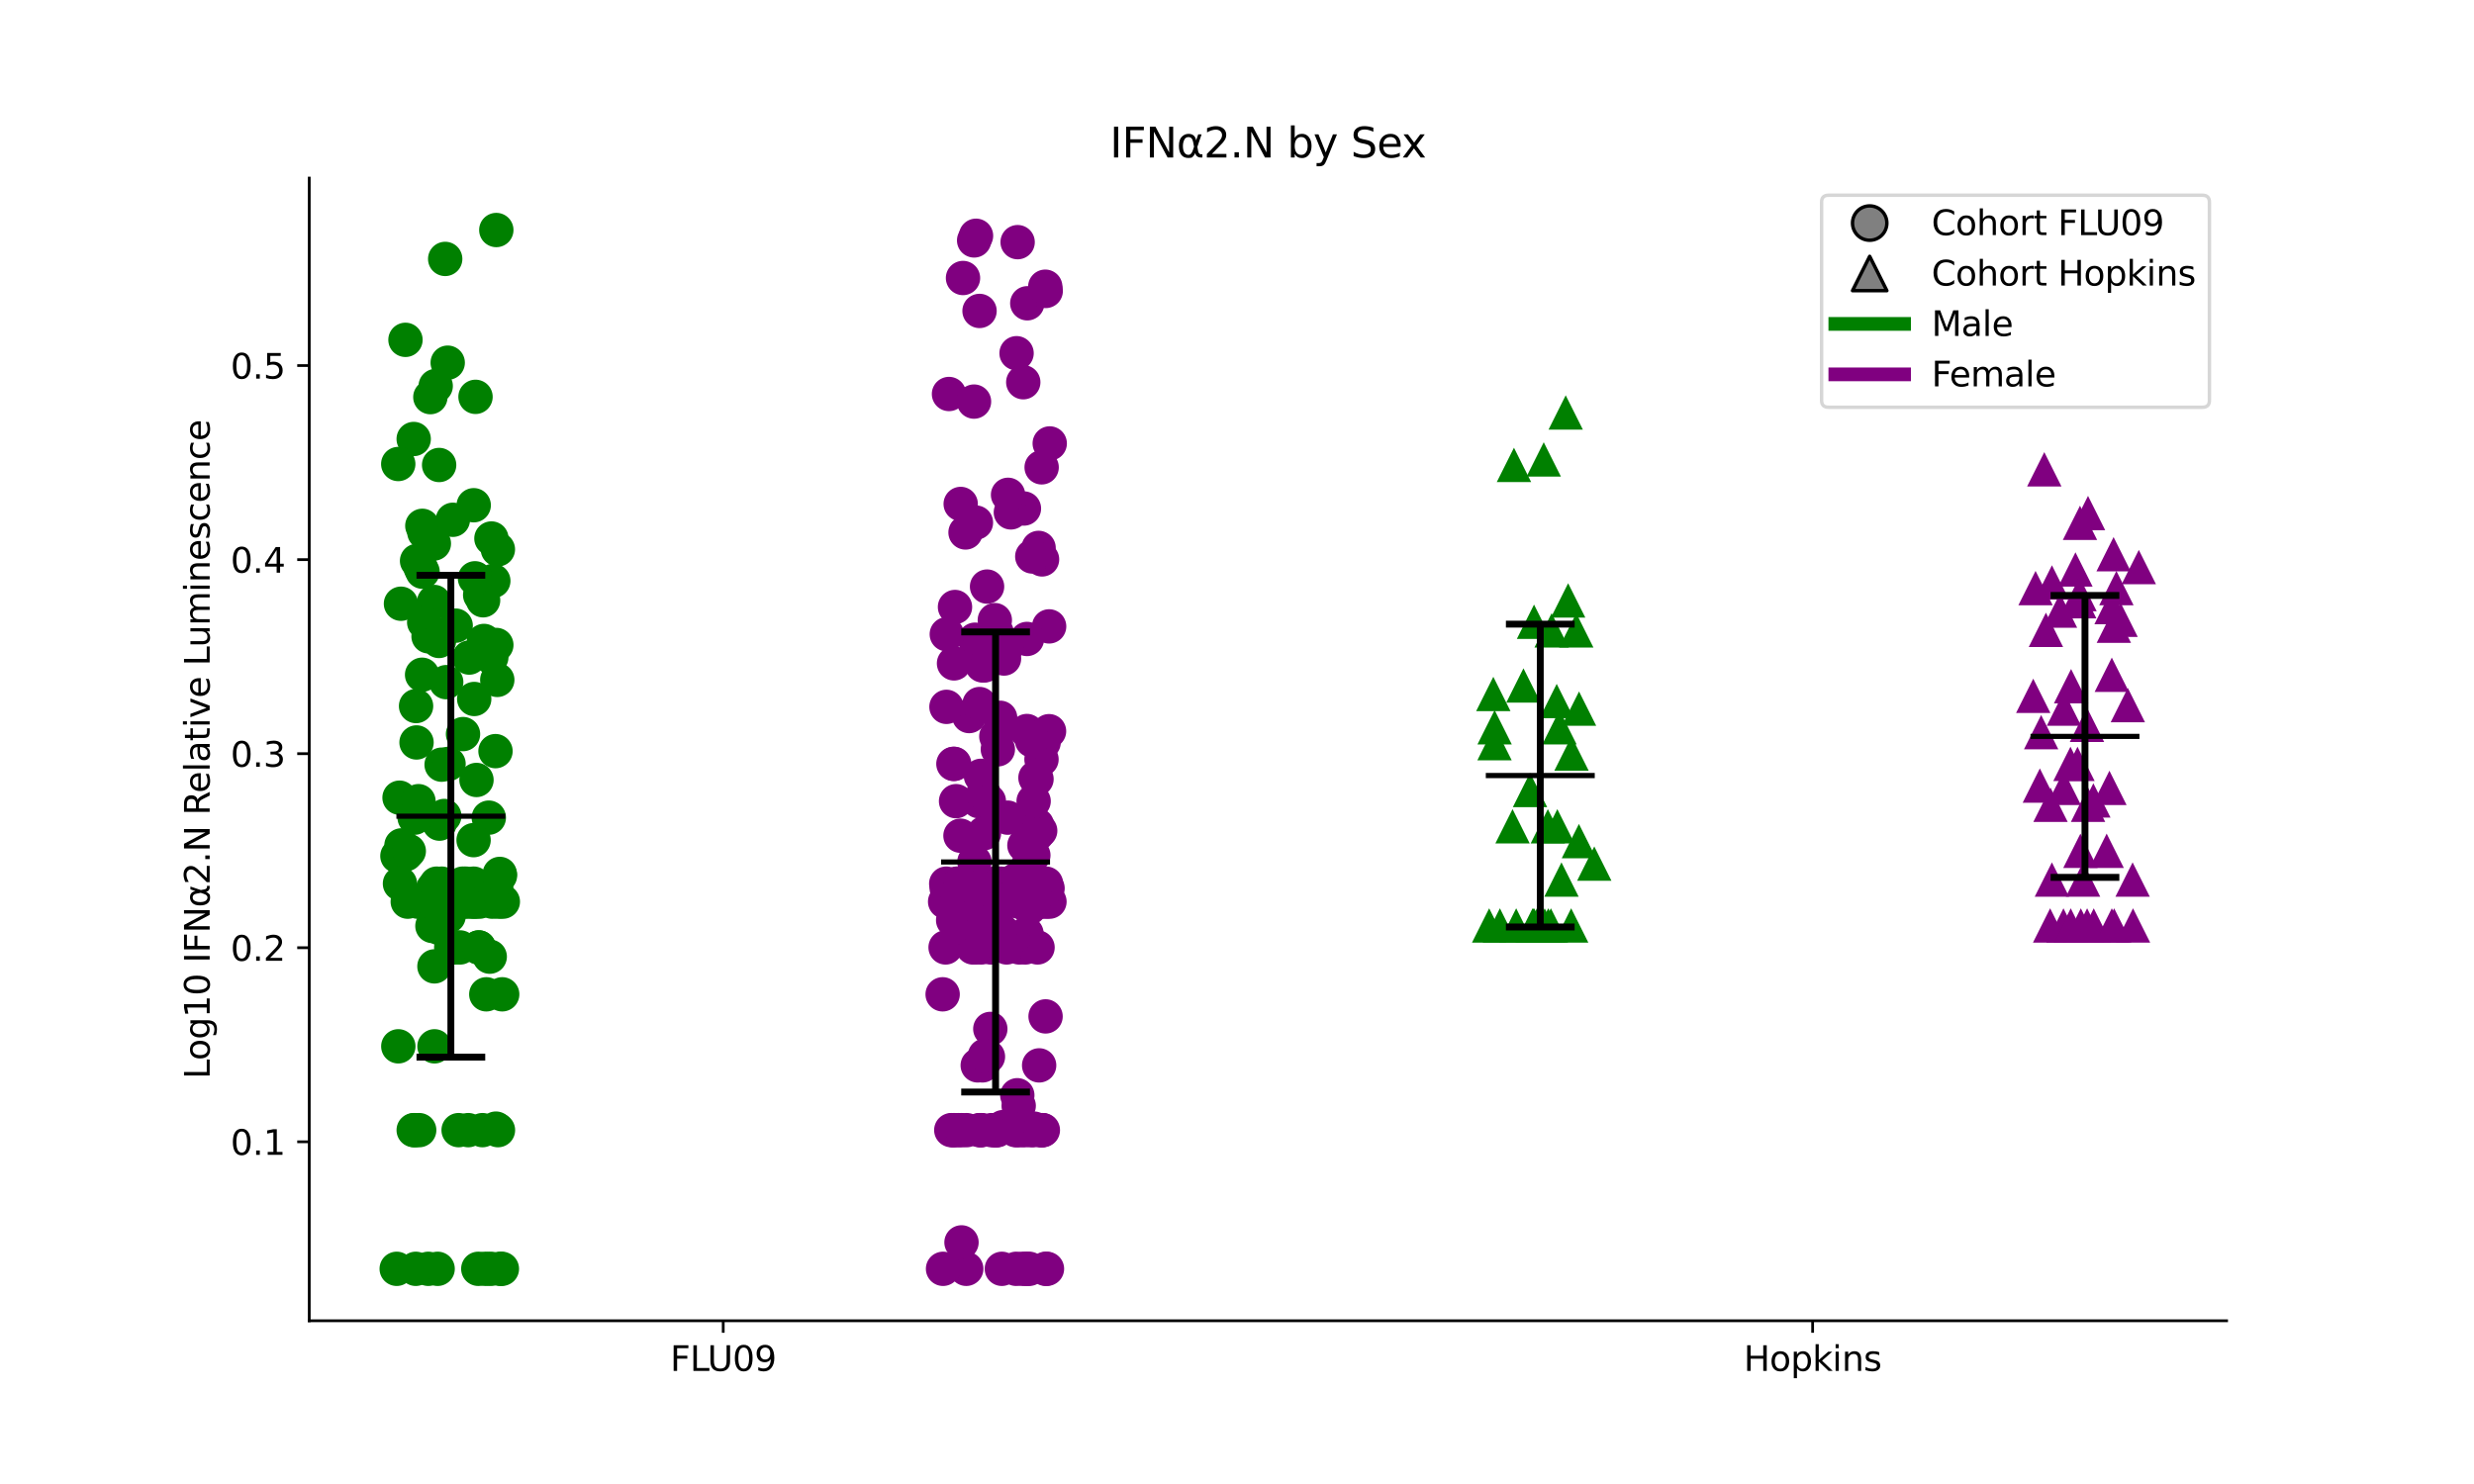 <?xml version="1.0" encoding="utf-8" standalone="no"?>
<!DOCTYPE svg PUBLIC "-//W3C//DTD SVG 1.1//EN"
  "http://www.w3.org/Graphics/SVG/1.1/DTD/svg11.dtd">
<svg xmlns:xlink="http://www.w3.org/1999/xlink" width="720pt" height="432pt" viewBox="0 0 720 432" xmlns="http://www.w3.org/2000/svg" version="1.1">
 <defs>
  <style type="text/css">*{stroke-linejoin: round; stroke-linecap: butt}</style>
 </defs>
 <g id="figure_1">
  <g id="patch_1">
   <path d="M 0 432 
L 720 432 
L 720 0 
L 0 0 
z
" style="fill: #ffffff"/>
  </g>
  <g id="axes_1">
   <g id="patch_2">
    <path d="M 90 384.48 
L 648 384.48 
L 648 51.84 
L 90 51.84 
z
" style="fill: #ffffff"/>
   </g>
   <g id="PathCollection_1">
    <defs>
     <path id="maa75cecc05" d="M 0 5 
C 1.326 5 2.598 4.473 3.536 3.536 
C 4.473 2.598 5 1.326 5 0 
C 5 -1.326 4.473 -2.598 3.536 -3.536 
C 2.598 -4.473 1.326 -5 0 -5 
C -1.326 -5 -2.598 -4.473 -3.536 -3.536 
C -4.473 -2.598 -5 -1.326 -5 0 
C -5 1.326 -4.473 2.598 -3.536 3.536 
C -2.598 4.473 -1.326 5 0 5 
z
"/>
    </defs>
    <g clip-path="url(#p9d574b57ab)">
     <use xlink:href="#maa75cecc05" x="137.851" y="257.234" style="fill: #008000"/>
     <use xlink:href="#maa75cecc05" x="139.74" y="173.195" style="fill: #008000"/>
     <use xlink:href="#maa75cecc05" x="125.845" y="269.558" style="fill: #008000"/>
     <use xlink:href="#maa75cecc05" x="115.66" y="249.185" style="fill: #008000"/>
     <use xlink:href="#maa75cecc05" x="118.117" y="248.673" style="fill: #008000"/>
     <use xlink:href="#maa75cecc05" x="141.278" y="369.36" style="fill: #008000"/>
     <use xlink:href="#maa75cecc05" x="140.406" y="328.988" style="fill: #008000"/>
     <use xlink:href="#maa75cecc05" x="145.503" y="369.36" style="fill: #008000"/>
     <use xlink:href="#maa75cecc05" x="146.34" y="262.48" style="fill: #008000"/>
     <use xlink:href="#maa75cecc05" x="115.921" y="304.59" style="fill: #008000"/>
     <use xlink:href="#maa75cecc05" x="116.278" y="232.209" style="fill: #008000"/>
     <use xlink:href="#maa75cecc05" x="132.984" y="262.48" style="fill: #008000"/>
     <use xlink:href="#maa75cecc05" x="146.151" y="289.449" style="fill: #008000"/>
     <use xlink:href="#maa75cecc05" x="142.256" y="238.022" style="fill: #008000"/>
     <use xlink:href="#maa75cecc05" x="126.075" y="258.589" style="fill: #008000"/>
     <use xlink:href="#maa75cecc05" x="133.473" y="328.988" style="fill: #008000"/>
     <use xlink:href="#maa75cecc05" x="145.453" y="254.402" style="fill: #008000"/>
     <use xlink:href="#maa75cecc05" x="121.607" y="262.48" style="fill: #008000"/>
     <use xlink:href="#maa75cecc05" x="127.362" y="369.36" style="fill: #008000"/>
     <use xlink:href="#maa75cecc05" x="129.611" y="262.48" style="fill: #008000"/>
     <use xlink:href="#maa75cecc05" x="130.555" y="266.696" style="fill: #008000"/>
     <use xlink:href="#maa75cecc05" x="143.674" y="258.589" style="fill: #008000"/>
     <use xlink:href="#maa75cecc05" x="145.036" y="262.48" style="fill: #008000"/>
     <use xlink:href="#maa75cecc05" x="137.686" y="262.48" style="fill: #008000"/>
     <use xlink:href="#maa75cecc05" x="126.329" y="175.234" style="fill: #008000"/>
     <use xlink:href="#maa75cecc05" x="129.858" y="198.575" style="fill: #008000"/>
     <use xlink:href="#maa75cecc05" x="139.199" y="369.36" style="fill: #008000"/>
     <use xlink:href="#maa75cecc05" x="121.994" y="328.988" style="fill: #008000"/>
     <use xlink:href="#maa75cecc05" x="122.842" y="196.422" style="fill: #008000"/>
     <use xlink:href="#maa75cecc05" x="116.841" y="246.091" style="fill: #008000"/>
     <use xlink:href="#maa75cecc05" x="142.88" y="369.36" style="fill: #008000"/>
     <use xlink:href="#maa75cecc05" x="130.833" y="262.48" style="fill: #008000"/>
     <use xlink:href="#maa75cecc05" x="142.526" y="278.489" style="fill: #008000"/>
     <use xlink:href="#maa75cecc05" x="144.408" y="258.589" style="fill: #008000"/>
     <use xlink:href="#maa75cecc05" x="140.596" y="174.746" style="fill: #008000"/>
     <use xlink:href="#maa75cecc05" x="146.062" y="369.36" style="fill: #008000"/>
     <use xlink:href="#maa75cecc05" x="135.567" y="257.234" style="fill: #008000"/>
     <use xlink:href="#maa75cecc05" x="127.068" y="257.234" style="fill: #008000"/>
     <use xlink:href="#maa75cecc05" x="128.555" y="257.234" style="fill: #008000"/>
     <use xlink:href="#maa75cecc05" x="138.009" y="203.478" style="fill: #008000"/>
     <use xlink:href="#maa75cecc05" x="120.684" y="328.988" style="fill: #008000"/>
     <use xlink:href="#maa75cecc05" x="126.448" y="304.59" style="fill: #008000"/>
     <use xlink:href="#maa75cecc05" x="120.397" y="328.988" style="fill: #008000"/>
     <use xlink:href="#maa75cecc05" x="121.087" y="205.536" style="fill: #008000"/>
     <use xlink:href="#maa75cecc05" x="144.202" y="218.659" style="fill: #008000"/>
     <use xlink:href="#maa75cecc05" x="137.827" y="244.569" style="fill: #008000"/>
     <use xlink:href="#maa75cecc05" x="115.454" y="369.36" style="fill: #008000"/>
     <use xlink:href="#maa75cecc05" x="134.874" y="261.281" style="fill: #008000"/>
     <use xlink:href="#maa75cecc05" x="120.395" y="127.795" style="fill: #008000"/>
     <use xlink:href="#maa75cecc05" x="120.672" y="238.022" style="fill: #008000"/>
     <use xlink:href="#maa75cecc05" x="126.265" y="158.229" style="fill: #008000"/>
     <use xlink:href="#maa75cecc05" x="144.446" y="187.753" style="fill: #008000"/>
     <use xlink:href="#maa75cecc05" x="144.44" y="66.96" style="fill: #008000"/>
     <use xlink:href="#maa75cecc05" x="132.619" y="182.127" style="fill: #008000"/>
     <use xlink:href="#maa75cecc05" x="124.642" y="369.36" style="fill: #008000"/>
     <use xlink:href="#maa75cecc05" x="144.319" y="328.548" style="fill: #008000"/>
     <use xlink:href="#maa75cecc05" x="139.344" y="275.803" style="fill: #008000"/>
     <use xlink:href="#maa75cecc05" x="116.403" y="257.234" style="fill: #008000"/>
     <use xlink:href="#maa75cecc05" x="132.533" y="275.803" style="fill: #008000"/>
     <use xlink:href="#maa75cecc05" x="125.245" y="115.604" style="fill: #008000"/>
     <use xlink:href="#maa75cecc05" x="131.324" y="275.803" style="fill: #008000"/>
     <use xlink:href="#maa75cecc05" x="127.902" y="239.766" style="fill: #008000"/>
     <use xlink:href="#maa75cecc05" x="143.242" y="262.48" style="fill: #008000"/>
     <use xlink:href="#maa75cecc05" x="138.16" y="262.48" style="fill: #008000"/>
     <use xlink:href="#maa75cecc05" x="123.907" y="262.48" style="fill: #008000"/>
     <use xlink:href="#maa75cecc05" x="127.971" y="270.181" style="fill: #008000"/>
     <use xlink:href="#maa75cecc05" x="144.921" y="328.988" style="fill: #008000"/>
     <use xlink:href="#maa75cecc05" x="124.719" y="185.238" style="fill: #008000"/>
     <use xlink:href="#maa75cecc05" x="125.97" y="262.48" style="fill: #008000"/>
     <use xlink:href="#maa75cecc05" x="133.897" y="275.803" style="fill: #008000"/>
     <use xlink:href="#maa75cecc05" x="134.75" y="213.698" style="fill: #008000"/>
     <use xlink:href="#maa75cecc05" x="140.841" y="186.585" style="fill: #008000"/>
     <use xlink:href="#maa75cecc05" x="141.524" y="289.449" style="fill: #008000"/>
     <use xlink:href="#maa75cecc05" x="122.91" y="153.069" style="fill: #008000"/>
     <use xlink:href="#maa75cecc05" x="136.269" y="328.988" style="fill: #008000"/>
     <use xlink:href="#maa75cecc05" x="139.52" y="262.48" style="fill: #008000"/>
     <use xlink:href="#maa75cecc05" x="118.967" y="247.763" style="fill: #008000"/>
     <use xlink:href="#maa75cecc05" x="116.692" y="175.748" style="fill: #008000"/>
     <use xlink:href="#maa75cecc05" x="123.454" y="181.157" style="fill: #008000"/>
     <use xlink:href="#maa75cecc05" x="136.135" y="262.48" style="fill: #008000"/>
     <use xlink:href="#maa75cecc05" x="115.901" y="135.076" style="fill: #008000"/>
     <use xlink:href="#maa75cecc05" x="144.722" y="197.921" style="fill: #008000"/>
     <use xlink:href="#maa75cecc05" x="134.664" y="257.234" style="fill: #008000"/>
     <use xlink:href="#maa75cecc05" x="134.802" y="262.48" style="fill: #008000"/>
     <use xlink:href="#maa75cecc05" x="128.522" y="222.599" style="fill: #008000"/>
     <use xlink:href="#maa75cecc05" x="142.98" y="191.339" style="fill: #008000"/>
     <use xlink:href="#maa75cecc05" x="118.669" y="262.48" style="fill: #008000"/>
     <use xlink:href="#maa75cecc05" x="121.788" y="233.226" style="fill: #008000"/>
     <use xlink:href="#maa75cecc05" x="143.569" y="169.097" style="fill: #008000"/>
     <use xlink:href="#maa75cecc05" x="122.424" y="165.282" style="fill: #008000"/>
     <use xlink:href="#maa75cecc05" x="138.669" y="227.052" style="fill: #008000"/>
     <use xlink:href="#maa75cecc05" x="120.999" y="369.36" style="fill: #008000"/>
     <use xlink:href="#maa75cecc05" x="118.004" y="98.931" style="fill: #008000"/>
     <use xlink:href="#maa75cecc05" x="121.222" y="216.132" style="fill: #008000"/>
     <use xlink:href="#maa75cecc05" x="122.978" y="166.429" style="fill: #008000"/>
     <use xlink:href="#maa75cecc05" x="127.797" y="135.362" style="fill: #008000"/>
     <use xlink:href="#maa75cecc05" x="138.23" y="168.347" style="fill: #008000"/>
     <use xlink:href="#maa75cecc05" x="121.377" y="163.277" style="fill: #008000"/>
     <use xlink:href="#maa75cecc05" x="137.866" y="147.076" style="fill: #008000"/>
     <use xlink:href="#maa75cecc05" x="136.563" y="191.422" style="fill: #008000"/>
     <use xlink:href="#maa75cecc05" x="144.898" y="159.918" style="fill: #008000"/>
     <use xlink:href="#maa75cecc05" x="123.502" y="154.97" style="fill: #008000"/>
     <use xlink:href="#maa75cecc05" x="139.343" y="275.803" style="fill: #008000"/>
     <use xlink:href="#maa75cecc05" x="126.434" y="281.317" style="fill: #008000"/>
     <use xlink:href="#maa75cecc05" x="145.509" y="254.863" style="fill: #008000"/>
     <use xlink:href="#maa75cecc05" x="129.563" y="75.374" style="fill: #008000"/>
     <use xlink:href="#maa75cecc05" x="131.795" y="151.312" style="fill: #008000"/>
     <use xlink:href="#maa75cecc05" x="130.297" y="105.58" style="fill: #008000"/>
     <use xlink:href="#maa75cecc05" x="138.389" y="115.525" style="fill: #008000"/>
     <use xlink:href="#maa75cecc05" x="129.297" y="237.536" style="fill: #008000"/>
     <use xlink:href="#maa75cecc05" x="127.752" y="186.585" style="fill: #008000"/>
     <use xlink:href="#maa75cecc05" x="126.8" y="112.366" style="fill: #008000"/>
     <use xlink:href="#maa75cecc05" x="143.016" y="156.759" style="fill: #008000"/>
     <use xlink:href="#maa75cecc05" x="130.539" y="222.367" style="fill: #008000"/>
    </g>
   </g>
   <g id="PathCollection_2">
    <defs>
     <path id="m4d156156f3" d="M 0 5 
C 1.326 5 2.598 4.473 3.536 3.536 
C 4.473 2.598 5 1.326 5 0 
C 5 -1.326 4.473 -2.598 3.536 -3.536 
C 2.598 -4.473 1.326 -5 0 -5 
C -1.326 -5 -2.598 -4.473 -3.536 -3.536 
C -4.473 -2.598 -5 -1.326 -5 0 
C -5 1.326 -4.473 2.598 -3.536 3.536 
C -2.598 4.473 -1.326 5 0 5 
z
"/>
    </defs>
    <g clip-path="url(#p9d574b57ab)">
     <use xlink:href="#m4d156156f3" x="295.814" y="256.035" style="fill: #800080"/>
     <use xlink:href="#m4d156156f3" x="300.929" y="328.548" style="fill: #800080"/>
     <use xlink:href="#m4d156156f3" x="282.636" y="257.234" style="fill: #800080"/>
     <use xlink:href="#m4d156156f3" x="285.902" y="193.697" style="fill: #800080"/>
     <use xlink:href="#m4d156156f3" x="274.334" y="289.449" style="fill: #800080"/>
     <use xlink:href="#m4d156156f3" x="287.867" y="262.48" style="fill: #800080"/>
     <use xlink:href="#m4d156156f3" x="293.265" y="238.022" style="fill: #800080"/>
     <use xlink:href="#m4d156156f3" x="277.7" y="222.367" style="fill: #800080"/>
     <use xlink:href="#m4d156156f3" x="301.812" y="240.19" style="fill: #800080"/>
     <use xlink:href="#m4d156156f3" x="297.379" y="257.234" style="fill: #800080"/>
     <use xlink:href="#m4d156156f3" x="302.812" y="262.48" style="fill: #800080"/>
     <use xlink:href="#m4d156156f3" x="279.346" y="262.48" style="fill: #800080"/>
     <use xlink:href="#m4d156156f3" x="277.392" y="267.882" style="fill: #800080"/>
     <use xlink:href="#m4d156156f3" x="292.896" y="257.234" style="fill: #800080"/>
     <use xlink:href="#m4d156156f3" x="297.617" y="255.328" style="fill: #800080"/>
     <use xlink:href="#m4d156156f3" x="298.131" y="246.091" style="fill: #800080"/>
     <use xlink:href="#m4d156156f3" x="286.537" y="193.697" style="fill: #800080"/>
     <use xlink:href="#m4d156156f3" x="286.46" y="257.234" style="fill: #800080"/>
     <use xlink:href="#m4d156156f3" x="292.197" y="191.699" style="fill: #800080"/>
     <use xlink:href="#m4d156156f3" x="296.064" y="318.832" style="fill: #800080"/>
     <use xlink:href="#m4d156156f3" x="293.265" y="257.234" style="fill: #800080"/>
     <use xlink:href="#m4d156156f3" x="284.547" y="310.139" style="fill: #800080"/>
     <use xlink:href="#m4d156156f3" x="295.849" y="102.827" style="fill: #800080"/>
     <use xlink:href="#m4d156156f3" x="298.4" y="275.803" style="fill: #800080"/>
     <use xlink:href="#m4d156156f3" x="301.347" y="226.415" style="fill: #800080"/>
     <use xlink:href="#m4d156156f3" x="276.852" y="328.988" style="fill: #800080"/>
     <use xlink:href="#m4d156156f3" x="286.38" y="258.589" style="fill: #800080"/>
     <use xlink:href="#m4d156156f3" x="302.747" y="257.234" style="fill: #800080"/>
     <use xlink:href="#m4d156156f3" x="281.208" y="369.36" style="fill: #800080"/>
     <use xlink:href="#m4d156156f3" x="291.694" y="271.13" style="fill: #800080"/>
     <use xlink:href="#m4d156156f3" x="283.587" y="250.863" style="fill: #800080"/>
     <use xlink:href="#m4d156156f3" x="285.018" y="328.988" style="fill: #800080"/>
     <use xlink:href="#m4d156156f3" x="289.382" y="257.234" style="fill: #800080"/>
     <use xlink:href="#m4d156156f3" x="303.104" y="221.059" style="fill: #800080"/>
     <use xlink:href="#m4d156156f3" x="288.552" y="328.988" style="fill: #800080"/>
     <use xlink:href="#m4d156156f3" x="282.333" y="262.48" style="fill: #800080"/>
     <use xlink:href="#m4d156156f3" x="278.084" y="262.48" style="fill: #800080"/>
     <use xlink:href="#m4d156156f3" x="302.411" y="257.234" style="fill: #800080"/>
     <use xlink:href="#m4d156156f3" x="303.717" y="216.132" style="fill: #800080"/>
     <use xlink:href="#m4d156156f3" x="301.651" y="226.796" style="fill: #800080"/>
     <use xlink:href="#m4d156156f3" x="298.862" y="212.807" style="fill: #800080"/>
     <use xlink:href="#m4d156156f3" x="275.378" y="257.234" style="fill: #800080"/>
     <use xlink:href="#m4d156156f3" x="283.762" y="186.22" style="fill: #800080"/>
     <use xlink:href="#m4d156156f3" x="288.732" y="262.48" style="fill: #800080"/>
     <use xlink:href="#m4d156156f3" x="279.289" y="258.589" style="fill: #800080"/>
     <use xlink:href="#m4d156156f3" x="300.815" y="233.226" style="fill: #800080"/>
     <use xlink:href="#m4d156156f3" x="298.743" y="271.773" style="fill: #800080"/>
     <use xlink:href="#m4d156156f3" x="289.661" y="328.988" style="fill: #800080"/>
     <use xlink:href="#m4d156156f3" x="282.859" y="258.589" style="fill: #800080"/>
     <use xlink:href="#m4d156156f3" x="290.401" y="218.131" style="fill: #800080"/>
     <use xlink:href="#m4d156156f3" x="298.764" y="369.36" style="fill: #800080"/>
     <use xlink:href="#m4d156156f3" x="289.383" y="328.988" style="fill: #800080"/>
     <use xlink:href="#m4d156156f3" x="296.593" y="262.48" style="fill: #800080"/>
     <use xlink:href="#m4d156156f3" x="303.188" y="258.589" style="fill: #800080"/>
     <use xlink:href="#m4d156156f3" x="286.188" y="258.589" style="fill: #800080"/>
     <use xlink:href="#m4d156156f3" x="292.116" y="274.595" style="fill: #800080"/>
     <use xlink:href="#m4d156156f3" x="296.899" y="262.48" style="fill: #800080"/>
     <use xlink:href="#m4d156156f3" x="301.005" y="262.48" style="fill: #800080"/>
     <use xlink:href="#m4d156156f3" x="275.192" y="275.803" style="fill: #800080"/>
     <use xlink:href="#m4d156156f3" x="305.324" y="182.346" style="fill: #800080"/>
     <use xlink:href="#m4d156156f3" x="304.193" y="262.48" style="fill: #800080"/>
     <use xlink:href="#m4d156156f3" x="302.449" y="257.234" style="fill: #800080"/>
     <use xlink:href="#m4d156156f3" x="284.869" y="233.226" style="fill: #800080"/>
     <use xlink:href="#m4d156156f3" x="305.419" y="262.48" style="fill: #800080"/>
     <use xlink:href="#m4d156156f3" x="297.995" y="255.212" style="fill: #800080"/>
     <use xlink:href="#m4d156156f3" x="285.907" y="310.139" style="fill: #800080"/>
     <use xlink:href="#m4d156156f3" x="298.968" y="252.49" style="fill: #800080"/>
     <use xlink:href="#m4d156156f3" x="297.67" y="369.36" style="fill: #800080"/>
     <use xlink:href="#m4d156156f3" x="279.837" y="262.48" style="fill: #800080"/>
     <use xlink:href="#m4d156156f3" x="281.327" y="328.988" style="fill: #800080"/>
     <use xlink:href="#m4d156156f3" x="298.365" y="255.328" style="fill: #800080"/>
     <use xlink:href="#m4d156156f3" x="278.238" y="233.226" style="fill: #800080"/>
     <use xlink:href="#m4d156156f3" x="303.289" y="328.988" style="fill: #800080"/>
     <use xlink:href="#m4d156156f3" x="288.392" y="264.264" style="fill: #800080"/>
     <use xlink:href="#m4d156156f3" x="278.987" y="258.589" style="fill: #800080"/>
     <use xlink:href="#m4d156156f3" x="290.747" y="262.48" style="fill: #800080"/>
     <use xlink:href="#m4d156156f3" x="291.224" y="257.234" style="fill: #800080"/>
     <use xlink:href="#m4d156156f3" x="296.607" y="275.803" style="fill: #800080"/>
     <use xlink:href="#m4d156156f3" x="282.053" y="208.447" style="fill: #800080"/>
     <use xlink:href="#m4d156156f3" x="287.518" y="307.607" style="fill: #800080"/>
     <use xlink:href="#m4d156156f3" x="279.562" y="257.234" style="fill: #800080"/>
     <use xlink:href="#m4d156156f3" x="290.106" y="328.988" style="fill: #800080"/>
     <use xlink:href="#m4d156156f3" x="285.388" y="328.988" style="fill: #800080"/>
     <use xlink:href="#m4d156156f3" x="278.967" y="328.988" style="fill: #800080"/>
     <use xlink:href="#m4d156156f3" x="275.762" y="262.48" style="fill: #800080"/>
     <use xlink:href="#m4d156156f3" x="304.29" y="295.878" style="fill: #800080"/>
     <use xlink:href="#m4d156156f3" x="297.539" y="258.589" style="fill: #800080"/>
     <use xlink:href="#m4d156156f3" x="302.725" y="241.841" style="fill: #800080"/>
     <use xlink:href="#m4d156156f3" x="288.37" y="275.803" style="fill: #800080"/>
     <use xlink:href="#m4d156156f3" x="277.404" y="328.988" style="fill: #800080"/>
     <use xlink:href="#m4d156156f3" x="276.257" y="262.48" style="fill: #800080"/>
     <use xlink:href="#m4d156156f3" x="304.426" y="257.234" style="fill: #800080"/>
     <use xlink:href="#m4d156156f3" x="288.208" y="299.526" style="fill: #800080"/>
     <use xlink:href="#m4d156156f3" x="295.548" y="328.988" style="fill: #800080"/>
     <use xlink:href="#m4d156156f3" x="291.918" y="328.111" style="fill: #800080"/>
     <use xlink:href="#m4d156156f3" x="283.132" y="275.803" style="fill: #800080"/>
     <use xlink:href="#m4d156156f3" x="277.785" y="328.988" style="fill: #800080"/>
     <use xlink:href="#m4d156156f3" x="297.251" y="328.988" style="fill: #800080"/>
     <use xlink:href="#m4d156156f3" x="289.958" y="214.366" style="fill: #800080"/>
     <use xlink:href="#m4d156156f3" x="275.545" y="184.628" style="fill: #800080"/>
     <use xlink:href="#m4d156156f3" x="275.524" y="258.589" style="fill: #800080"/>
     <use xlink:href="#m4d156156f3" x="299.973" y="328.988" style="fill: #800080"/>
     <use xlink:href="#m4d156156f3" x="285.071" y="204.954" style="fill: #800080"/>
     <use xlink:href="#m4d156156f3" x="285.676" y="328.988" style="fill: #800080"/>
     <use xlink:href="#m4d156156f3" x="299.08" y="262.48" style="fill: #800080"/>
     <use xlink:href="#m4d156156f3" x="290.049" y="258.589" style="fill: #800080"/>
     <use xlink:href="#m4d156156f3" x="304.864" y="258.589" style="fill: #800080"/>
     <use xlink:href="#m4d156156f3" x="300.733" y="248.979" style="fill: #800080"/>
     <use xlink:href="#m4d156156f3" x="285.574" y="275.803" style="fill: #800080"/>
     <use xlink:href="#m4d156156f3" x="284.434" y="262.48" style="fill: #800080"/>
     <use xlink:href="#m4d156156f3" x="281.324" y="262.48" style="fill: #800080"/>
     <use xlink:href="#m4d156156f3" x="302.416" y="310.139" style="fill: #800080"/>
     <use xlink:href="#m4d156156f3" x="304.693" y="369.36" style="fill: #800080"/>
     <use xlink:href="#m4d156156f3" x="298.345" y="328.988" style="fill: #800080"/>
     <use xlink:href="#m4d156156f3" x="285.481" y="225.85" style="fill: #800080"/>
     <use xlink:href="#m4d156156f3" x="286.652" y="307.298" style="fill: #800080"/>
     <use xlink:href="#m4d156156f3" x="290.225" y="328.988" style="fill: #800080"/>
     <use xlink:href="#m4d156156f3" x="301.414" y="257.234" style="fill: #800080"/>
     <use xlink:href="#m4d156156f3" x="301.953" y="275.803" style="fill: #800080"/>
     <use xlink:href="#m4d156156f3" x="281.642" y="270.495" style="fill: #800080"/>
     <use xlink:href="#m4d156156f3" x="279.523" y="243.276" style="fill: #800080"/>
     <use xlink:href="#m4d156156f3" x="282.836" y="258.589" style="fill: #800080"/>
     <use xlink:href="#m4d156156f3" x="297.991" y="148.03" style="fill: #800080"/>
     <use xlink:href="#m4d156156f3" x="303.04" y="328.988" style="fill: #800080"/>
     <use xlink:href="#m4d156156f3" x="294.712" y="273.749" style="fill: #800080"/>
     <use xlink:href="#m4d156156f3" x="278.937" y="257.234" style="fill: #800080"/>
     <use xlink:href="#m4d156156f3" x="299.531" y="369.36" style="fill: #800080"/>
     <use xlink:href="#m4d156156f3" x="296.467" y="321.902" style="fill: #800080"/>
     <use xlink:href="#m4d156156f3" x="279.588" y="146.704" style="fill: #800080"/>
     <use xlink:href="#m4d156156f3" x="278.427" y="257.234" style="fill: #800080"/>
     <use xlink:href="#m4d156156f3" x="295.719" y="369.36" style="fill: #800080"/>
     <use xlink:href="#m4d156156f3" x="275.057" y="262.48" style="fill: #800080"/>
     <use xlink:href="#m4d156156f3" x="299.631" y="264.264" style="fill: #800080"/>
     <use xlink:href="#m4d156156f3" x="301.826" y="242.823" style="fill: #800080"/>
     <use xlink:href="#m4d156156f3" x="279.819" y="328.988" style="fill: #800080"/>
     <use xlink:href="#m4d156156f3" x="274.45" y="369.36" style="fill: #800080"/>
     <use xlink:href="#m4d156156f3" x="279.822" y="361.668" style="fill: #800080"/>
     <use xlink:href="#m4d156156f3" x="292.949" y="275.803" style="fill: #800080"/>
     <use xlink:href="#m4d156156f3" x="292.898" y="262.48" style="fill: #800080"/>
     <use xlink:href="#m4d156156f3" x="293.677" y="257.234" style="fill: #800080"/>
     <use xlink:href="#m4d156156f3" x="300.812" y="328.988" style="fill: #800080"/>
     <use xlink:href="#m4d156156f3" x="285.278" y="258.589" style="fill: #800080"/>
     <use xlink:href="#m4d156156f3" x="294.079" y="257.234" style="fill: #800080"/>
     <use xlink:href="#m4d156156f3" x="286.219" y="231.004" style="fill: #800080"/>
     <use xlink:href="#m4d156156f3" x="296.736" y="257.234" style="fill: #800080"/>
     <use xlink:href="#m4d156156f3" x="280.698" y="263.433" style="fill: #800080"/>
     <use xlink:href="#m4d156156f3" x="304.304" y="369.36" style="fill: #800080"/>
     <use xlink:href="#m4d156156f3" x="277.873" y="258.589" style="fill: #800080"/>
     <use xlink:href="#m4d156156f3" x="296.024" y="328.988" style="fill: #800080"/>
     <use xlink:href="#m4d156156f3" x="302.736" y="328.988" style="fill: #800080"/>
     <use xlink:href="#m4d156156f3" x="279.453" y="257.234" style="fill: #800080"/>
     <use xlink:href="#m4d156156f3" x="292.935" y="262.48" style="fill: #800080"/>
     <use xlink:href="#m4d156156f3" x="287.787" y="233.226" style="fill: #800080"/>
     <use xlink:href="#m4d156156f3" x="290.065" y="184.189" style="fill: #800080"/>
     <use xlink:href="#m4d156156f3" x="276.182" y="114.696" style="fill: #800080"/>
     <use xlink:href="#m4d156156f3" x="275.447" y="205.771" style="fill: #800080"/>
     <use xlink:href="#m4d156156f3" x="283.974" y="275.803" style="fill: #800080"/>
     <use xlink:href="#m4d156156f3" x="287.899" y="189.008" style="fill: #800080"/>
     <use xlink:href="#m4d156156f3" x="302.257" y="159.5" style="fill: #800080"/>
     <use xlink:href="#m4d156156f3" x="277.469" y="222.367" style="fill: #800080"/>
     <use xlink:href="#m4d156156f3" x="294.19" y="149.16" style="fill: #800080"/>
     <use xlink:href="#m4d156156f3" x="305.297" y="212.854" style="fill: #800080"/>
     <use xlink:href="#m4d156156f3" x="280.261" y="80.929" style="fill: #800080"/>
     <use xlink:href="#m4d156156f3" x="283.501" y="69.988" style="fill: #800080"/>
     <use xlink:href="#m4d156156f3" x="291.066" y="208.952" style="fill: #800080"/>
     <use xlink:href="#m4d156156f3" x="297.797" y="111.268" style="fill: #800080"/>
     <use xlink:href="#m4d156156f3" x="303.265" y="162.844" style="fill: #800080"/>
     <use xlink:href="#m4d156156f3" x="291.565" y="369.36" style="fill: #800080"/>
     <use xlink:href="#m4d156156f3" x="298.875" y="186.002" style="fill: #800080"/>
     <use xlink:href="#m4d156156f3" x="303.499" y="328.988" style="fill: #800080"/>
     <use xlink:href="#m4d156156f3" x="298.966" y="88.287" style="fill: #800080"/>
     <use xlink:href="#m4d156156f3" x="277.645" y="193.116" style="fill: #800080"/>
     <use xlink:href="#m4d156156f3" x="304.335" y="84.695" style="fill: #800080"/>
     <use xlink:href="#m4d156156f3" x="285.072" y="90.516" style="fill: #800080"/>
     <use xlink:href="#m4d156156f3" x="296.158" y="70.491" style="fill: #800080"/>
     <use xlink:href="#m4d156156f3" x="287.261" y="170.757" style="fill: #800080"/>
     <use xlink:href="#m4d156156f3" x="292.797" y="188.388" style="fill: #800080"/>
     <use xlink:href="#m4d156156f3" x="300.349" y="215.535" style="fill: #800080"/>
     <use xlink:href="#m4d156156f3" x="285.158" y="271.13" style="fill: #800080"/>
     <use xlink:href="#m4d156156f3" x="305.5" y="129.089" style="fill: #800080"/>
     <use xlink:href="#m4d156156f3" x="284.021" y="152.131" style="fill: #800080"/>
     <use xlink:href="#m4d156156f3" x="283.465" y="116.905" style="fill: #800080"/>
     <use xlink:href="#m4d156156f3" x="293.373" y="144.045" style="fill: #800080"/>
     <use xlink:href="#m4d156156f3" x="300.421" y="161.994" style="fill: #800080"/>
     <use xlink:href="#m4d156156f3" x="303.146" y="136.044" style="fill: #800080"/>
     <use xlink:href="#m4d156156f3" x="284.049" y="68.634" style="fill: #800080"/>
     <use xlink:href="#m4d156156f3" x="304.2" y="83.462" style="fill: #800080"/>
     <use xlink:href="#m4d156156f3" x="280.996" y="155.001" style="fill: #800080"/>
     <use xlink:href="#m4d156156f3" x="286.364" y="242.553" style="fill: #800080"/>
     <use xlink:href="#m4d156156f3" x="277.93" y="176.702" style="fill: #800080"/>
     <use xlink:href="#m4d156156f3" x="289.52" y="180.524" style="fill: #800080"/>
    </g>
   </g>
   <g id="PathCollection_3">
    <defs>
     <path id="m8065d2dd98" d="M 0 -5 
L -5 5 
L 5 5 
z
"/>
    </defs>
    <g clip-path="url(#p9d574b57ab)">
     <use xlink:href="#m8065d2dd98" x="459.509" y="244.851" style="fill: #008000"/>
     <use xlink:href="#m8065d2dd98" x="446.256" y="269.403" style="fill: #008000"/>
     <use xlink:href="#m8065d2dd98" x="454.428" y="256.035" style="fill: #008000"/>
     <use xlink:href="#m8065d2dd98" x="453.228" y="240.533" style="fill: #008000"/>
     <use xlink:href="#m8065d2dd98" x="450.464" y="240.533" style="fill: #008000"/>
     <use xlink:href="#m8065d2dd98" x="436.508" y="269.403" style="fill: #008000"/>
     <use xlink:href="#m8065d2dd98" x="451.563" y="183.504" style="fill: #008000"/>
     <use xlink:href="#m8065d2dd98" x="453.842" y="211.709" style="fill: #008000"/>
     <use xlink:href="#m8065d2dd98" x="455.662" y="120.072" style="fill: #008000"/>
     <use xlink:href="#m8065d2dd98" x="459.542" y="206.285" style="fill: #008000"/>
     <use xlink:href="#m8065d2dd98" x="446.443" y="180.987" style="fill: #008000"/>
     <use xlink:href="#m8065d2dd98" x="457.351" y="219.354" style="fill: #008000"/>
     <use xlink:href="#m8065d2dd98" x="450.578" y="269.403" style="fill: #008000"/>
     <use xlink:href="#m8065d2dd98" x="451.351" y="269.403" style="fill: #008000"/>
     <use xlink:href="#m8065d2dd98" x="441.25" y="269.403" style="fill: #008000"/>
     <use xlink:href="#m8065d2dd98" x="445.276" y="229.966" style="fill: #008000"/>
     <use xlink:href="#m8065d2dd98" x="446.016" y="269.403" style="fill: #008000"/>
     <use xlink:href="#m8065d2dd98" x="443.368" y="199.544" style="fill: #008000"/>
     <use xlink:href="#m8065d2dd98" x="446.482" y="269.403" style="fill: #008000"/>
     <use xlink:href="#m8065d2dd98" x="449.549" y="269.403" style="fill: #008000"/>
     <use xlink:href="#m8065d2dd98" x="463.979" y="251.399" style="fill: #008000"/>
     <use xlink:href="#m8065d2dd98" x="457.251" y="269.403" style="fill: #008000"/>
     <use xlink:href="#m8065d2dd98" x="449.271" y="133.737" style="fill: #008000"/>
     <use xlink:href="#m8065d2dd98" x="447.268" y="269.403" style="fill: #008000"/>
     <use xlink:href="#m8065d2dd98" x="453.043" y="204.077" style="fill: #008000"/>
     <use xlink:href="#m8065d2dd98" x="434.947" y="216.333" style="fill: #008000"/>
     <use xlink:href="#m8065d2dd98" x="440.602" y="135.327" style="fill: #008000"/>
     <use xlink:href="#m8065d2dd98" x="433.387" y="269.403" style="fill: #008000"/>
     <use xlink:href="#m8065d2dd98" x="434.596" y="202.017" style="fill: #008000"/>
     <use xlink:href="#m8065d2dd98" x="456.37" y="174.782" style="fill: #008000"/>
     <use xlink:href="#m8065d2dd98" x="434.975" y="211.709" style="fill: #008000"/>
     <use xlink:href="#m8065d2dd98" x="440.189" y="240.533" style="fill: #008000"/>
     <use xlink:href="#m8065d2dd98" x="458.735" y="183.504" style="fill: #008000"/>
    </g>
   </g>
   <g id="PathCollection_4">
    <defs>
     <path id="mb390316050" d="M 0 -5 
L -5 5 
L 5 5 
z
"/>
    </defs>
    <g clip-path="url(#p9d574b57ab)">
     <use xlink:href="#mb390316050" x="593.65" y="228.684" style="fill: #800080"/>
     <use xlink:href="#mb390316050" x="614.596" y="196.422" style="fill: #800080"/>
     <use xlink:href="#mb390316050" x="596.642" y="269.403" style="fill: #800080"/>
     <use xlink:href="#mb390316050" x="620.647" y="256.035" style="fill: #800080"/>
     <use xlink:href="#mb390316050" x="596.755" y="234.267" style="fill: #800080"/>
     <use xlink:href="#mb390316050" x="607.678" y="234.267" style="fill: #800080"/>
     <use xlink:href="#mb390316050" x="597.16" y="256.035" style="fill: #800080"/>
     <use xlink:href="#mb390316050" x="615.109" y="161.339" style="fill: #800080"/>
     <use xlink:href="#mb390316050" x="619.257" y="205.263" style="fill: #800080"/>
     <use xlink:href="#mb390316050" x="600.515" y="269.403" style="fill: #800080"/>
     <use xlink:href="#mb390316050" x="613.095" y="247.663" style="fill: #800080"/>
     <use xlink:href="#mb390316050" x="620.766" y="269.403" style="fill: #800080"/>
     <use xlink:href="#mb390316050" x="602.553" y="222.367" style="fill: #800080"/>
     <use xlink:href="#mb390316050" x="605.333" y="152.199" style="fill: #800080"/>
     <use xlink:href="#mb390316050" x="592.402" y="171.196" style="fill: #800080"/>
     <use xlink:href="#mb390316050" x="606.225" y="256.035" style="fill: #800080"/>
     <use xlink:href="#mb390316050" x="605.456" y="247.663" style="fill: #800080"/>
     <use xlink:href="#mb390316050" x="617.147" y="180.419" style="fill: #800080"/>
     <use xlink:href="#mb390316050" x="600.668" y="206.285" style="fill: #800080"/>
     <use xlink:href="#mb390316050" x="605.105" y="175.016" style="fill: #800080"/>
     <use xlink:href="#mb390316050" x="604.012" y="165.773" style="fill: #800080"/>
     <use xlink:href="#mb390316050" x="615.93" y="171.196" style="fill: #800080"/>
     <use xlink:href="#mb390316050" x="615.278" y="269.403" style="fill: #800080"/>
     <use xlink:href="#mb390316050" x="609.334" y="269.403" style="fill: #800080"/>
     <use xlink:href="#mb390316050" x="591.726" y="202.559" style="fill: #800080"/>
     <use xlink:href="#mb390316050" x="614.595" y="269.403" style="fill: #800080"/>
     <use xlink:href="#mb390316050" x="602.64" y="269.403" style="fill: #800080"/>
     <use xlink:href="#mb390316050" x="599.512" y="177.739" style="fill: #800080"/>
     <use xlink:href="#mb390316050" x="607.67" y="149.346" style="fill: #800080"/>
     <use xlink:href="#mb390316050" x="613.896" y="229.354" style="fill: #800080"/>
     <use xlink:href="#mb390316050" x="605.191" y="172.937" style="fill: #800080"/>
     <use xlink:href="#mb390316050" x="609.224" y="233.007" style="fill: #800080"/>
     <use xlink:href="#mb390316050" x="594.944" y="136.612" style="fill: #800080"/>
     <use xlink:href="#mb390316050" x="615.187" y="182.149" style="fill: #800080"/>
     <use xlink:href="#mb390316050" x="604.605" y="222.367" style="fill: #800080"/>
     <use xlink:href="#mb390316050" x="607.364" y="210.992" style="fill: #800080"/>
     <use xlink:href="#mb390316050" x="607.409" y="269.403" style="fill: #800080"/>
     <use xlink:href="#mb390316050" x="597.171" y="169.548" style="fill: #800080"/>
     <use xlink:href="#mb390316050" x="602.744" y="199.748" style="fill: #800080"/>
     <use xlink:href="#mb390316050" x="605.571" y="269.403" style="fill: #800080"/>
     <use xlink:href="#mb390316050" x="594.029" y="213.133" style="fill: #800080"/>
     <use xlink:href="#mb390316050" x="622.449" y="165.074" style="fill: #800080"/>
     <use xlink:href="#mb390316050" x="614.525" y="176.721" style="fill: #800080"/>
     <use xlink:href="#mb390316050" x="600.617" y="229.354" style="fill: #800080"/>
     <use xlink:href="#mb390316050" x="595.418" y="183.346" style="fill: #800080"/>
    </g>
   </g>
   <g id="matplotlib.axis_1">
    <g id="xtick_1">
     <g id="line2d_1">
      <defs>
       <path id="m77511afb4e" d="M 0 0 
L 0 3.5 
" style="stroke: #000000; stroke-width: 0.8"/>
      </defs>
      <g>
       <use xlink:href="#m77511afb4e" x="210.477" y="384.48" style="stroke: #000000; stroke-width: 0.8"/>
      </g>
     </g>
     <g id="text_1">
      <!-- FLU09 -->
      <g transform="translate(195.044 399.078) scale(0.1 -0.1)">
       <defs>
        <path id="DejaVuSans-46" d="M 628 4666 
L 3309 4666 
L 3309 4134 
L 1259 4134 
L 1259 2759 
L 3109 2759 
L 3109 2228 
L 1259 2228 
L 1259 0 
L 628 0 
L 628 4666 
z
" transform="scale(0.016)"/>
        <path id="DejaVuSans-4c" d="M 628 4666 
L 1259 4666 
L 1259 531 
L 3531 531 
L 3531 0 
L 628 0 
L 628 4666 
z
" transform="scale(0.016)"/>
        <path id="DejaVuSans-55" d="M 556 4666 
L 1191 4666 
L 1191 1831 
Q 1191 1081 1462 751 
Q 1734 422 2344 422 
Q 2950 422 3222 751 
Q 3494 1081 3494 1831 
L 3494 4666 
L 4128 4666 
L 4128 1753 
Q 4128 841 3676 375 
Q 3225 -91 2344 -91 
Q 1459 -91 1007 375 
Q 556 841 556 1753 
L 556 4666 
z
" transform="scale(0.016)"/>
        <path id="DejaVuSans-30" d="M 2034 4250 
Q 1547 4250 1301 3770 
Q 1056 3291 1056 2328 
Q 1056 1369 1301 889 
Q 1547 409 2034 409 
Q 2525 409 2770 889 
Q 3016 1369 3016 2328 
Q 3016 3291 2770 3770 
Q 2525 4250 2034 4250 
z
M 2034 4750 
Q 2819 4750 3233 4129 
Q 3647 3509 3647 2328 
Q 3647 1150 3233 529 
Q 2819 -91 2034 -91 
Q 1250 -91 836 529 
Q 422 1150 422 2328 
Q 422 3509 836 4129 
Q 1250 4750 2034 4750 
z
" transform="scale(0.016)"/>
        <path id="DejaVuSans-39" d="M 703 97 
L 703 672 
Q 941 559 1184 500 
Q 1428 441 1663 441 
Q 2288 441 2617 861 
Q 2947 1281 2994 2138 
Q 2813 1869 2534 1725 
Q 2256 1581 1919 1581 
Q 1219 1581 811 2004 
Q 403 2428 403 3163 
Q 403 3881 828 4315 
Q 1253 4750 1959 4750 
Q 2769 4750 3195 4129 
Q 3622 3509 3622 2328 
Q 3622 1225 3098 567 
Q 2575 -91 1691 -91 
Q 1453 -91 1209 -44 
Q 966 3 703 97 
z
M 1959 2075 
Q 2384 2075 2632 2365 
Q 2881 2656 2881 3163 
Q 2881 3666 2632 3958 
Q 2384 4250 1959 4250 
Q 1534 4250 1286 3958 
Q 1038 3666 1038 3163 
Q 1038 2656 1286 2365 
Q 1534 2075 1959 2075 
z
" transform="scale(0.016)"/>
       </defs>
       <use xlink:href="#DejaVuSans-46"/>
       <use xlink:href="#DejaVuSans-4c" x="57.52"/>
       <use xlink:href="#DejaVuSans-55" x="108.232"/>
       <use xlink:href="#DejaVuSans-30" x="181.426"/>
       <use xlink:href="#DejaVuSans-39" x="245.049"/>
      </g>
     </g>
    </g>
    <g id="xtick_2">
     <g id="line2d_2">
      <g>
       <use xlink:href="#m77511afb4e" x="527.523" y="384.48" style="stroke: #000000; stroke-width: 0.8"/>
      </g>
     </g>
     <g id="text_2">
      <!-- Hopkins -->
      <g transform="translate(507.471 399.078) scale(0.1 -0.1)">
       <defs>
        <path id="DejaVuSans-48" d="M 628 4666 
L 1259 4666 
L 1259 2753 
L 3553 2753 
L 3553 4666 
L 4184 4666 
L 4184 0 
L 3553 0 
L 3553 2222 
L 1259 2222 
L 1259 0 
L 628 0 
L 628 4666 
z
" transform="scale(0.016)"/>
        <path id="DejaVuSans-6f" d="M 1959 3097 
Q 1497 3097 1228 2736 
Q 959 2375 959 1747 
Q 959 1119 1226 758 
Q 1494 397 1959 397 
Q 2419 397 2687 759 
Q 2956 1122 2956 1747 
Q 2956 2369 2687 2733 
Q 2419 3097 1959 3097 
z
M 1959 3584 
Q 2709 3584 3137 3096 
Q 3566 2609 3566 1747 
Q 3566 888 3137 398 
Q 2709 -91 1959 -91 
Q 1206 -91 779 398 
Q 353 888 353 1747 
Q 353 2609 779 3096 
Q 1206 3584 1959 3584 
z
" transform="scale(0.016)"/>
        <path id="DejaVuSans-70" d="M 1159 525 
L 1159 -1331 
L 581 -1331 
L 581 3500 
L 1159 3500 
L 1159 2969 
Q 1341 3281 1617 3432 
Q 1894 3584 2278 3584 
Q 2916 3584 3314 3078 
Q 3713 2572 3713 1747 
Q 3713 922 3314 415 
Q 2916 -91 2278 -91 
Q 1894 -91 1617 61 
Q 1341 213 1159 525 
z
M 3116 1747 
Q 3116 2381 2855 2742 
Q 2594 3103 2138 3103 
Q 1681 3103 1420 2742 
Q 1159 2381 1159 1747 
Q 1159 1113 1420 752 
Q 1681 391 2138 391 
Q 2594 391 2855 752 
Q 3116 1113 3116 1747 
z
" transform="scale(0.016)"/>
        <path id="DejaVuSans-6b" d="M 581 4863 
L 1159 4863 
L 1159 1991 
L 2875 3500 
L 3609 3500 
L 1753 1863 
L 3688 0 
L 2938 0 
L 1159 1709 
L 1159 0 
L 581 0 
L 581 4863 
z
" transform="scale(0.016)"/>
        <path id="DejaVuSans-69" d="M 603 3500 
L 1178 3500 
L 1178 0 
L 603 0 
L 603 3500 
z
M 603 4863 
L 1178 4863 
L 1178 4134 
L 603 4134 
L 603 4863 
z
" transform="scale(0.016)"/>
        <path id="DejaVuSans-6e" d="M 3513 2113 
L 3513 0 
L 2938 0 
L 2938 2094 
Q 2938 2591 2744 2837 
Q 2550 3084 2163 3084 
Q 1697 3084 1428 2787 
Q 1159 2491 1159 1978 
L 1159 0 
L 581 0 
L 581 3500 
L 1159 3500 
L 1159 2956 
Q 1366 3272 1645 3428 
Q 1925 3584 2291 3584 
Q 2894 3584 3203 3211 
Q 3513 2838 3513 2113 
z
" transform="scale(0.016)"/>
        <path id="DejaVuSans-73" d="M 2834 3397 
L 2834 2853 
Q 2591 2978 2328 3040 
Q 2066 3103 1784 3103 
Q 1356 3103 1142 2972 
Q 928 2841 928 2578 
Q 928 2378 1081 2264 
Q 1234 2150 1697 2047 
L 1894 2003 
Q 2506 1872 2764 1633 
Q 3022 1394 3022 966 
Q 3022 478 2636 193 
Q 2250 -91 1575 -91 
Q 1294 -91 989 -36 
Q 684 19 347 128 
L 347 722 
Q 666 556 975 473 
Q 1284 391 1588 391 
Q 1994 391 2212 530 
Q 2431 669 2431 922 
Q 2431 1156 2273 1281 
Q 2116 1406 1581 1522 
L 1381 1569 
Q 847 1681 609 1914 
Q 372 2147 372 2553 
Q 372 3047 722 3315 
Q 1072 3584 1716 3584 
Q 2034 3584 2315 3537 
Q 2597 3491 2834 3397 
z
" transform="scale(0.016)"/>
       </defs>
       <use xlink:href="#DejaVuSans-48"/>
       <use xlink:href="#DejaVuSans-6f" x="75.195"/>
       <use xlink:href="#DejaVuSans-70" x="136.377"/>
       <use xlink:href="#DejaVuSans-6b" x="199.854"/>
       <use xlink:href="#DejaVuSans-69" x="257.764"/>
       <use xlink:href="#DejaVuSans-6e" x="285.547"/>
       <use xlink:href="#DejaVuSans-73" x="348.926"/>
      </g>
     </g>
    </g>
   </g>
   <g id="matplotlib.axis_2">
    <g id="ytick_1">
     <g id="line2d_3">
      <defs>
       <path id="m3682ab95a6" d="M 0 0 
L -3.5 0 
" style="stroke: #000000; stroke-width: 0.8"/>
      </defs>
      <g>
       <use xlink:href="#m3682ab95a6" x="90" y="332.382" style="stroke: #000000; stroke-width: 0.8"/>
      </g>
     </g>
     <g id="text_3">
      <!-- 0.1 -->
      <g transform="translate(67.097 336.182) scale(0.1 -0.1)">
       <defs>
        <path id="DejaVuSans-2e" d="M 684 794 
L 1344 794 
L 1344 0 
L 684 0 
L 684 794 
z
" transform="scale(0.016)"/>
        <path id="DejaVuSans-31" d="M 794 531 
L 1825 531 
L 1825 4091 
L 703 3866 
L 703 4441 
L 1819 4666 
L 2450 4666 
L 2450 531 
L 3481 531 
L 3481 0 
L 794 0 
L 794 531 
z
" transform="scale(0.016)"/>
       </defs>
       <use xlink:href="#DejaVuSans-30"/>
       <use xlink:href="#DejaVuSans-2e" x="63.623"/>
       <use xlink:href="#DejaVuSans-31" x="95.41"/>
      </g>
     </g>
    </g>
    <g id="ytick_2">
     <g id="line2d_4">
      <g>
       <use xlink:href="#m3682ab95a6" x="90" y="275.891" style="stroke: #000000; stroke-width: 0.8"/>
      </g>
     </g>
     <g id="text_4">
      <!-- 0.2 -->
      <g transform="translate(67.097 279.69) scale(0.1 -0.1)">
       <defs>
        <path id="DejaVuSans-32" d="M 1228 531 
L 3431 531 
L 3431 0 
L 469 0 
L 469 531 
Q 828 903 1448 1529 
Q 2069 2156 2228 2338 
Q 2531 2678 2651 2914 
Q 2772 3150 2772 3378 
Q 2772 3750 2511 3984 
Q 2250 4219 1831 4219 
Q 1534 4219 1204 4116 
Q 875 4013 500 3803 
L 500 4441 
Q 881 4594 1212 4672 
Q 1544 4750 1819 4750 
Q 2544 4750 2975 4387 
Q 3406 4025 3406 3419 
Q 3406 3131 3298 2873 
Q 3191 2616 2906 2266 
Q 2828 2175 2409 1742 
Q 1991 1309 1228 531 
z
" transform="scale(0.016)"/>
       </defs>
       <use xlink:href="#DejaVuSans-30"/>
       <use xlink:href="#DejaVuSans-2e" x="63.623"/>
       <use xlink:href="#DejaVuSans-32" x="95.41"/>
      </g>
     </g>
    </g>
    <g id="ytick_3">
     <g id="line2d_5">
      <g>
       <use xlink:href="#m3682ab95a6" x="90" y="219.4" style="stroke: #000000; stroke-width: 0.8"/>
      </g>
     </g>
     <g id="text_5">
      <!-- 0.3 -->
      <g transform="translate(67.097 223.199) scale(0.1 -0.1)">
       <defs>
        <path id="DejaVuSans-33" d="M 2597 2516 
Q 3050 2419 3304 2112 
Q 3559 1806 3559 1356 
Q 3559 666 3084 287 
Q 2609 -91 1734 -91 
Q 1441 -91 1130 -33 
Q 819 25 488 141 
L 488 750 
Q 750 597 1062 519 
Q 1375 441 1716 441 
Q 2309 441 2620 675 
Q 2931 909 2931 1356 
Q 2931 1769 2642 2001 
Q 2353 2234 1838 2234 
L 1294 2234 
L 1294 2753 
L 1863 2753 
Q 2328 2753 2575 2939 
Q 2822 3125 2822 3475 
Q 2822 3834 2567 4026 
Q 2313 4219 1838 4219 
Q 1578 4219 1281 4162 
Q 984 4106 628 3988 
L 628 4550 
Q 988 4650 1302 4700 
Q 1616 4750 1894 4750 
Q 2613 4750 3031 4423 
Q 3450 4097 3450 3541 
Q 3450 3153 3228 2886 
Q 3006 2619 2597 2516 
z
" transform="scale(0.016)"/>
       </defs>
       <use xlink:href="#DejaVuSans-30"/>
       <use xlink:href="#DejaVuSans-2e" x="63.623"/>
       <use xlink:href="#DejaVuSans-33" x="95.41"/>
      </g>
     </g>
    </g>
    <g id="ytick_4">
     <g id="line2d_6">
      <g>
       <use xlink:href="#m3682ab95a6" x="90" y="162.909" style="stroke: #000000; stroke-width: 0.8"/>
      </g>
     </g>
     <g id="text_6">
      <!-- 0.4 -->
      <g transform="translate(67.097 166.708) scale(0.1 -0.1)">
       <defs>
        <path id="DejaVuSans-34" d="M 2419 4116 
L 825 1625 
L 2419 1625 
L 2419 4116 
z
M 2253 4666 
L 3047 4666 
L 3047 1625 
L 3713 1625 
L 3713 1100 
L 3047 1100 
L 3047 0 
L 2419 0 
L 2419 1100 
L 313 1100 
L 313 1709 
L 2253 4666 
z
" transform="scale(0.016)"/>
       </defs>
       <use xlink:href="#DejaVuSans-30"/>
       <use xlink:href="#DejaVuSans-2e" x="63.623"/>
       <use xlink:href="#DejaVuSans-34" x="95.41"/>
      </g>
     </g>
    </g>
    <g id="ytick_5">
     <g id="line2d_7">
      <g>
       <use xlink:href="#m3682ab95a6" x="90" y="106.418" style="stroke: #000000; stroke-width: 0.8"/>
      </g>
     </g>
     <g id="text_7">
      <!-- 0.5 -->
      <g transform="translate(67.097 110.217) scale(0.1 -0.1)">
       <defs>
        <path id="DejaVuSans-35" d="M 691 4666 
L 3169 4666 
L 3169 4134 
L 1269 4134 
L 1269 2991 
Q 1406 3038 1543 3061 
Q 1681 3084 1819 3084 
Q 2600 3084 3056 2656 
Q 3513 2228 3513 1497 
Q 3513 744 3044 326 
Q 2575 -91 1722 -91 
Q 1428 -91 1123 -41 
Q 819 9 494 109 
L 494 744 
Q 775 591 1075 516 
Q 1375 441 1709 441 
Q 2250 441 2565 725 
Q 2881 1009 2881 1497 
Q 2881 1984 2565 2268 
Q 2250 2553 1709 2553 
Q 1456 2553 1204 2497 
Q 953 2441 691 2322 
L 691 4666 
z
" transform="scale(0.016)"/>
       </defs>
       <use xlink:href="#DejaVuSans-30"/>
       <use xlink:href="#DejaVuSans-2e" x="63.623"/>
       <use xlink:href="#DejaVuSans-35" x="95.41"/>
      </g>
     </g>
    </g>
    <g id="text_8">
     <!-- Log10 IFNα2.N Relative Luminescence -->
     <g transform="translate(61.017 314.081) rotate(-90) scale(0.1 -0.1)">
      <defs>
       <path id="DejaVuSans-67" d="M 2906 1791 
Q 2906 2416 2648 2759 
Q 2391 3103 1925 3103 
Q 1463 3103 1205 2759 
Q 947 2416 947 1791 
Q 947 1169 1205 825 
Q 1463 481 1925 481 
Q 2391 481 2648 825 
Q 2906 1169 2906 1791 
z
M 3481 434 
Q 3481 -459 3084 -895 
Q 2688 -1331 1869 -1331 
Q 1566 -1331 1297 -1286 
Q 1028 -1241 775 -1147 
L 775 -588 
Q 1028 -725 1275 -790 
Q 1522 -856 1778 -856 
Q 2344 -856 2625 -561 
Q 2906 -266 2906 331 
L 2906 616 
Q 2728 306 2450 153 
Q 2172 0 1784 0 
Q 1141 0 747 490 
Q 353 981 353 1791 
Q 353 2603 747 3093 
Q 1141 3584 1784 3584 
Q 2172 3584 2450 3431 
Q 2728 3278 2906 2969 
L 2906 3500 
L 3481 3500 
L 3481 434 
z
" transform="scale(0.016)"/>
       <path id="DejaVuSans-20" transform="scale(0.016)"/>
       <path id="DejaVuSans-49" d="M 628 4666 
L 1259 4666 
L 1259 0 
L 628 0 
L 628 4666 
z
" transform="scale(0.016)"/>
       <path id="DejaVuSans-4e" d="M 628 4666 
L 1478 4666 
L 3547 763 
L 3547 4666 
L 4159 4666 
L 4159 0 
L 3309 0 
L 1241 3903 
L 1241 0 
L 628 0 
L 628 4666 
z
" transform="scale(0.016)"/>
       <path id="DejaVuSans-3b1" d="M 2644 1628 
L 2506 2350 
Q 2366 3091 1809 3091 
Q 1391 3091 1200 2747 
Q 959 2316 959 1747 
Q 959 1059 1194 731 
Q 1431 397 1809 397 
Q 2228 397 2453 1063 
L 2644 1628 
z
M 2966 2584 
L 3275 3500 
L 3788 3500 
L 3147 1603 
L 3272 919 
Q 3300 766 3409 638 
Q 3538 488 3638 488 
L 3913 488 
L 3913 0 
L 3569 0 
Q 3275 0 3013 263 
Q 2884 394 2831 669 
Q 2688 322 2394 50 
Q 2256 -78 1809 -78 
Q 1075 -78 719 397 
Q 353 888 353 1747 
Q 353 2666 750 3097 
Q 1191 3578 1809 3578 
Q 2781 3578 2966 2584 
z
" transform="scale(0.016)"/>
       <path id="DejaVuSans-52" d="M 2841 2188 
Q 3044 2119 3236 1894 
Q 3428 1669 3622 1275 
L 4263 0 
L 3584 0 
L 2988 1197 
Q 2756 1666 2539 1819 
Q 2322 1972 1947 1972 
L 1259 1972 
L 1259 0 
L 628 0 
L 628 4666 
L 2053 4666 
Q 2853 4666 3247 4331 
Q 3641 3997 3641 3322 
Q 3641 2881 3436 2590 
Q 3231 2300 2841 2188 
z
M 1259 4147 
L 1259 2491 
L 2053 2491 
Q 2509 2491 2742 2702 
Q 2975 2913 2975 3322 
Q 2975 3731 2742 3939 
Q 2509 4147 2053 4147 
L 1259 4147 
z
" transform="scale(0.016)"/>
       <path id="DejaVuSans-65" d="M 3597 1894 
L 3597 1613 
L 953 1613 
Q 991 1019 1311 708 
Q 1631 397 2203 397 
Q 2534 397 2845 478 
Q 3156 559 3463 722 
L 3463 178 
Q 3153 47 2828 -22 
Q 2503 -91 2169 -91 
Q 1331 -91 842 396 
Q 353 884 353 1716 
Q 353 2575 817 3079 
Q 1281 3584 2069 3584 
Q 2775 3584 3186 3129 
Q 3597 2675 3597 1894 
z
M 3022 2063 
Q 3016 2534 2758 2815 
Q 2500 3097 2075 3097 
Q 1594 3097 1305 2825 
Q 1016 2553 972 2059 
L 3022 2063 
z
" transform="scale(0.016)"/>
       <path id="DejaVuSans-6c" d="M 603 4863 
L 1178 4863 
L 1178 0 
L 603 0 
L 603 4863 
z
" transform="scale(0.016)"/>
       <path id="DejaVuSans-61" d="M 2194 1759 
Q 1497 1759 1228 1600 
Q 959 1441 959 1056 
Q 959 750 1161 570 
Q 1363 391 1709 391 
Q 2188 391 2477 730 
Q 2766 1069 2766 1631 
L 2766 1759 
L 2194 1759 
z
M 3341 1997 
L 3341 0 
L 2766 0 
L 2766 531 
Q 2569 213 2275 61 
Q 1981 -91 1556 -91 
Q 1019 -91 701 211 
Q 384 513 384 1019 
Q 384 1609 779 1909 
Q 1175 2209 1959 2209 
L 2766 2209 
L 2766 2266 
Q 2766 2663 2505 2880 
Q 2244 3097 1772 3097 
Q 1472 3097 1187 3025 
Q 903 2953 641 2809 
L 641 3341 
Q 956 3463 1253 3523 
Q 1550 3584 1831 3584 
Q 2591 3584 2966 3190 
Q 3341 2797 3341 1997 
z
" transform="scale(0.016)"/>
       <path id="DejaVuSans-74" d="M 1172 4494 
L 1172 3500 
L 2356 3500 
L 2356 3053 
L 1172 3053 
L 1172 1153 
Q 1172 725 1289 603 
Q 1406 481 1766 481 
L 2356 481 
L 2356 0 
L 1766 0 
Q 1100 0 847 248 
Q 594 497 594 1153 
L 594 3053 
L 172 3053 
L 172 3500 
L 594 3500 
L 594 4494 
L 1172 4494 
z
" transform="scale(0.016)"/>
       <path id="DejaVuSans-76" d="M 191 3500 
L 800 3500 
L 1894 563 
L 2988 3500 
L 3597 3500 
L 2284 0 
L 1503 0 
L 191 3500 
z
" transform="scale(0.016)"/>
       <path id="DejaVuSans-75" d="M 544 1381 
L 544 3500 
L 1119 3500 
L 1119 1403 
Q 1119 906 1312 657 
Q 1506 409 1894 409 
Q 2359 409 2629 706 
Q 2900 1003 2900 1516 
L 2900 3500 
L 3475 3500 
L 3475 0 
L 2900 0 
L 2900 538 
Q 2691 219 2414 64 
Q 2138 -91 1772 -91 
Q 1169 -91 856 284 
Q 544 659 544 1381 
z
M 1991 3584 
L 1991 3584 
z
" transform="scale(0.016)"/>
       <path id="DejaVuSans-6d" d="M 3328 2828 
Q 3544 3216 3844 3400 
Q 4144 3584 4550 3584 
Q 5097 3584 5394 3201 
Q 5691 2819 5691 2113 
L 5691 0 
L 5113 0 
L 5113 2094 
Q 5113 2597 4934 2840 
Q 4756 3084 4391 3084 
Q 3944 3084 3684 2787 
Q 3425 2491 3425 1978 
L 3425 0 
L 2847 0 
L 2847 2094 
Q 2847 2600 2669 2842 
Q 2491 3084 2119 3084 
Q 1678 3084 1418 2786 
Q 1159 2488 1159 1978 
L 1159 0 
L 581 0 
L 581 3500 
L 1159 3500 
L 1159 2956 
Q 1356 3278 1631 3431 
Q 1906 3584 2284 3584 
Q 2666 3584 2933 3390 
Q 3200 3197 3328 2828 
z
" transform="scale(0.016)"/>
       <path id="DejaVuSans-63" d="M 3122 3366 
L 3122 2828 
Q 2878 2963 2633 3030 
Q 2388 3097 2138 3097 
Q 1578 3097 1268 2742 
Q 959 2388 959 1747 
Q 959 1106 1268 751 
Q 1578 397 2138 397 
Q 2388 397 2633 464 
Q 2878 531 3122 666 
L 3122 134 
Q 2881 22 2623 -34 
Q 2366 -91 2075 -91 
Q 1284 -91 818 406 
Q 353 903 353 1747 
Q 353 2603 823 3093 
Q 1294 3584 2113 3584 
Q 2378 3584 2631 3529 
Q 2884 3475 3122 3366 
z
" transform="scale(0.016)"/>
      </defs>
      <use xlink:href="#DejaVuSans-4c"/>
      <use xlink:href="#DejaVuSans-6f" x="53.963"/>
      <use xlink:href="#DejaVuSans-67" x="115.145"/>
      <use xlink:href="#DejaVuSans-31" x="178.621"/>
      <use xlink:href="#DejaVuSans-30" x="242.244"/>
      <use xlink:href="#DejaVuSans-20" x="305.867"/>
      <use xlink:href="#DejaVuSans-49" x="337.654"/>
      <use xlink:href="#DejaVuSans-46" x="367.146"/>
      <use xlink:href="#DejaVuSans-4e" x="424.666"/>
      <use xlink:href="#DejaVuSans-3b1" x="499.471"/>
      <use xlink:href="#DejaVuSans-32" x="565.389"/>
      <use xlink:href="#DejaVuSans-2e" x="629.012"/>
      <use xlink:href="#DejaVuSans-4e" x="660.799"/>
      <use xlink:href="#DejaVuSans-20" x="735.604"/>
      <use xlink:href="#DejaVuSans-52" x="767.391"/>
      <use xlink:href="#DejaVuSans-65" x="832.373"/>
      <use xlink:href="#DejaVuSans-6c" x="893.896"/>
      <use xlink:href="#DejaVuSans-61" x="921.68"/>
      <use xlink:href="#DejaVuSans-74" x="982.959"/>
      <use xlink:href="#DejaVuSans-69" x="1022.168"/>
      <use xlink:href="#DejaVuSans-76" x="1049.951"/>
      <use xlink:href="#DejaVuSans-65" x="1109.131"/>
      <use xlink:href="#DejaVuSans-20" x="1170.654"/>
      <use xlink:href="#DejaVuSans-4c" x="1202.441"/>
      <use xlink:href="#DejaVuSans-75" x="1256.404"/>
      <use xlink:href="#DejaVuSans-6d" x="1319.783"/>
      <use xlink:href="#DejaVuSans-69" x="1417.195"/>
      <use xlink:href="#DejaVuSans-6e" x="1444.979"/>
      <use xlink:href="#DejaVuSans-65" x="1508.357"/>
      <use xlink:href="#DejaVuSans-73" x="1569.881"/>
      <use xlink:href="#DejaVuSans-63" x="1621.98"/>
      <use xlink:href="#DejaVuSans-65" x="1676.961"/>
      <use xlink:href="#DejaVuSans-6e" x="1738.484"/>
      <use xlink:href="#DejaVuSans-63" x="1801.863"/>
      <use xlink:href="#DejaVuSans-65" x="1856.844"/>
     </g>
    </g>
   </g>
   <g id="LineCollection_1">
    <path d="M 115.364 237.605 
L 147.068 237.605 
" clip-path="url(#p9d574b57ab)" style="fill: none; stroke: #000000; stroke-width: 1.5"/>
   </g>
   <g id="LineCollection_2">
    <path d="M 273.886 250.924 
L 305.591 250.924 
" clip-path="url(#p9d574b57ab)" style="fill: none; stroke: #000000; stroke-width: 1.5"/>
   </g>
   <g id="LineCollection_3">
    <path d="M 432.409 225.764 
L 464.114 225.764 
" clip-path="url(#p9d574b57ab)" style="fill: none; stroke: #000000; stroke-width: 1.5"/>
   </g>
   <g id="LineCollection_4">
    <path d="M 590.932 214.372 
L 622.636 214.372 
" clip-path="url(#p9d574b57ab)" style="fill: none; stroke: #000000; stroke-width: 1.5"/>
   </g>
   <g id="patch_3">
    <path d="M 90 384.48 
L 90 51.84 
" style="fill: none; stroke: #000000; stroke-width: 0.8; stroke-linejoin: miter; stroke-linecap: square"/>
   </g>
   <g id="patch_4">
    <path d="M 90 384.48 
L 648 384.48 
" style="fill: none; stroke: #000000; stroke-width: 0.8; stroke-linejoin: miter; stroke-linecap: square"/>
   </g>
   <g id="LineCollection_5">
    <path d="M 131.216 307.74 
L 131.216 167.47 
" clip-path="url(#p9d574b57ab)" style="fill: none; stroke: #000000; stroke-width: 2"/>
   </g>
   <g id="line2d_8">
    <defs>
     <path id="m2dd31664e2" d="M 10 0 
L -10 -0 
" style="stroke: #000000; stroke-width: 2"/>
    </defs>
    <g clip-path="url(#p9d574b57ab)">
     <use xlink:href="#m2dd31664e2" x="131.216" y="307.74" style="stroke: #000000; stroke-width: 2"/>
    </g>
   </g>
   <g id="line2d_9">
    <g clip-path="url(#p9d574b57ab)">
     <use xlink:href="#m2dd31664e2" x="131.216" y="167.47" style="stroke: #000000; stroke-width: 2"/>
    </g>
   </g>
   <g id="LineCollection_6">
    <path d="M 289.739 317.899 
L 289.739 183.95 
" clip-path="url(#p9d574b57ab)" style="fill: none; stroke: #000000; stroke-width: 2"/>
   </g>
   <g id="line2d_10">
    <g clip-path="url(#p9d574b57ab)">
     <use xlink:href="#m2dd31664e2" x="289.739" y="317.899" style="stroke: #000000; stroke-width: 2"/>
    </g>
   </g>
   <g id="line2d_11">
    <g clip-path="url(#p9d574b57ab)">
     <use xlink:href="#m2dd31664e2" x="289.739" y="183.95" style="stroke: #000000; stroke-width: 2"/>
    </g>
   </g>
   <g id="LineCollection_7">
    <path d="M 448.261 269.845 
L 448.261 181.684 
" clip-path="url(#p9d574b57ab)" style="fill: none; stroke: #000000; stroke-width: 2"/>
   </g>
   <g id="line2d_12">
    <g clip-path="url(#p9d574b57ab)">
     <use xlink:href="#m2dd31664e2" x="448.261" y="269.845" style="stroke: #000000; stroke-width: 2"/>
    </g>
   </g>
   <g id="line2d_13">
    <g clip-path="url(#p9d574b57ab)">
     <use xlink:href="#m2dd31664e2" x="448.261" y="181.684" style="stroke: #000000; stroke-width: 2"/>
    </g>
   </g>
   <g id="LineCollection_8">
    <path d="M 606.784 255.409 
L 606.784 173.335 
" clip-path="url(#p9d574b57ab)" style="fill: none; stroke: #000000; stroke-width: 2"/>
   </g>
   <g id="line2d_14">
    <g clip-path="url(#p9d574b57ab)">
     <use xlink:href="#m2dd31664e2" x="606.784" y="255.409" style="stroke: #000000; stroke-width: 2"/>
    </g>
   </g>
   <g id="line2d_15">
    <g clip-path="url(#p9d574b57ab)">
     <use xlink:href="#m2dd31664e2" x="606.784" y="173.335" style="stroke: #000000; stroke-width: 2"/>
    </g>
   </g>
   <g id="text_9">
    <!-- IFNα2.N by Sex -->
    <g transform="translate(323.001 45.84) scale(0.12 -0.12)">
     <defs>
      <path id="DejaVuSans-62" d="M 3116 1747 
Q 3116 2381 2855 2742 
Q 2594 3103 2138 3103 
Q 1681 3103 1420 2742 
Q 1159 2381 1159 1747 
Q 1159 1113 1420 752 
Q 1681 391 2138 391 
Q 2594 391 2855 752 
Q 3116 1113 3116 1747 
z
M 1159 2969 
Q 1341 3281 1617 3432 
Q 1894 3584 2278 3584 
Q 2916 3584 3314 3078 
Q 3713 2572 3713 1747 
Q 3713 922 3314 415 
Q 2916 -91 2278 -91 
Q 1894 -91 1617 61 
Q 1341 213 1159 525 
L 1159 0 
L 581 0 
L 581 4863 
L 1159 4863 
L 1159 2969 
z
" transform="scale(0.016)"/>
      <path id="DejaVuSans-79" d="M 2059 -325 
Q 1816 -950 1584 -1140 
Q 1353 -1331 966 -1331 
L 506 -1331 
L 506 -850 
L 844 -850 
Q 1081 -850 1212 -737 
Q 1344 -625 1503 -206 
L 1606 56 
L 191 3500 
L 800 3500 
L 1894 763 
L 2988 3500 
L 3597 3500 
L 2059 -325 
z
" transform="scale(0.016)"/>
      <path id="DejaVuSans-53" d="M 3425 4513 
L 3425 3897 
Q 3066 4069 2747 4153 
Q 2428 4238 2131 4238 
Q 1616 4238 1336 4038 
Q 1056 3838 1056 3469 
Q 1056 3159 1242 3001 
Q 1428 2844 1947 2747 
L 2328 2669 
Q 3034 2534 3370 2195 
Q 3706 1856 3706 1288 
Q 3706 609 3251 259 
Q 2797 -91 1919 -91 
Q 1588 -91 1214 -16 
Q 841 59 441 206 
L 441 856 
Q 825 641 1194 531 
Q 1563 422 1919 422 
Q 2459 422 2753 634 
Q 3047 847 3047 1241 
Q 3047 1584 2836 1778 
Q 2625 1972 2144 2069 
L 1759 2144 
Q 1053 2284 737 2584 
Q 422 2884 422 3419 
Q 422 4038 858 4394 
Q 1294 4750 2059 4750 
Q 2388 4750 2728 4690 
Q 3069 4631 3425 4513 
z
" transform="scale(0.016)"/>
      <path id="DejaVuSans-78" d="M 3513 3500 
L 2247 1797 
L 3578 0 
L 2900 0 
L 1881 1375 
L 863 0 
L 184 0 
L 1544 1831 
L 300 3500 
L 978 3500 
L 1906 2253 
L 2834 3500 
L 3513 3500 
z
" transform="scale(0.016)"/>
     </defs>
     <use xlink:href="#DejaVuSans-49"/>
     <use xlink:href="#DejaVuSans-46" x="29.492"/>
     <use xlink:href="#DejaVuSans-4e" x="87.012"/>
     <use xlink:href="#DejaVuSans-3b1" x="161.816"/>
     <use xlink:href="#DejaVuSans-32" x="227.734"/>
     <use xlink:href="#DejaVuSans-2e" x="291.357"/>
     <use xlink:href="#DejaVuSans-4e" x="323.145"/>
     <use xlink:href="#DejaVuSans-20" x="397.949"/>
     <use xlink:href="#DejaVuSans-62" x="429.736"/>
     <use xlink:href="#DejaVuSans-79" x="493.213"/>
     <use xlink:href="#DejaVuSans-20" x="552.393"/>
     <use xlink:href="#DejaVuSans-53" x="584.18"/>
     <use xlink:href="#DejaVuSans-65" x="647.656"/>
     <use xlink:href="#DejaVuSans-78" x="707.43"/>
    </g>
   </g>
   <g id="legend_1">
    <g id="patch_5">
     <path d="M 532.13 118.552 
L 641 118.552 
Q 643 118.552 643 116.552 
L 643 58.84 
Q 643 56.84 641 56.84 
L 532.13 56.84 
Q 530.13 56.84 530.13 58.84 
L 530.13 116.552 
Q 530.13 118.552 532.13 118.552 
z
" style="fill: #ffffff; opacity: 0.8; stroke: #cccccc; stroke-linejoin: miter"/>
    </g>
    <g id="line2d_16">
     <path d="M 534.13 64.938 
L 544.13 64.938 
L 554.13 64.938 
" style="fill: none; stroke: #ffffff; stroke-width: 1.5; stroke-linecap: square"/>
     <defs>
      <path id="m94a47db455" d="M 0 5 
C 1.326 5 2.598 4.473 3.536 3.536 
C 4.473 2.598 5 1.326 5 0 
C 5 -1.326 4.473 -2.598 3.536 -3.536 
C 2.598 -4.473 1.326 -5 0 -5 
C -1.326 -5 -2.598 -4.473 -3.536 -3.536 
C -4.473 -2.598 -5 -1.326 -5 0 
C -5 1.326 -4.473 2.598 -3.536 3.536 
C -2.598 4.473 -1.326 5 0 5 
z
" style="stroke: #000000"/>
     </defs>
     <g>
      <use xlink:href="#m94a47db455" x="544.13" y="64.938" style="fill: #808080; stroke: #000000"/>
     </g>
    </g>
    <g id="text_10">
     <!-- Cohort FLU09 -->
     <g transform="translate(562.13 68.438) scale(0.1 -0.1)">
      <defs>
       <path id="DejaVuSans-43" d="M 4122 4306 
L 4122 3641 
Q 3803 3938 3442 4084 
Q 3081 4231 2675 4231 
Q 1875 4231 1450 3742 
Q 1025 3253 1025 2328 
Q 1025 1406 1450 917 
Q 1875 428 2675 428 
Q 3081 428 3442 575 
Q 3803 722 4122 1019 
L 4122 359 
Q 3791 134 3420 21 
Q 3050 -91 2638 -91 
Q 1578 -91 968 557 
Q 359 1206 359 2328 
Q 359 3453 968 4101 
Q 1578 4750 2638 4750 
Q 3056 4750 3426 4639 
Q 3797 4528 4122 4306 
z
" transform="scale(0.016)"/>
       <path id="DejaVuSans-68" d="M 3513 2113 
L 3513 0 
L 2938 0 
L 2938 2094 
Q 2938 2591 2744 2837 
Q 2550 3084 2163 3084 
Q 1697 3084 1428 2787 
Q 1159 2491 1159 1978 
L 1159 0 
L 581 0 
L 581 4863 
L 1159 4863 
L 1159 2956 
Q 1366 3272 1645 3428 
Q 1925 3584 2291 3584 
Q 2894 3584 3203 3211 
Q 3513 2838 3513 2113 
z
" transform="scale(0.016)"/>
       <path id="DejaVuSans-72" d="M 2631 2963 
Q 2534 3019 2420 3045 
Q 2306 3072 2169 3072 
Q 1681 3072 1420 2755 
Q 1159 2438 1159 1844 
L 1159 0 
L 581 0 
L 581 3500 
L 1159 3500 
L 1159 2956 
Q 1341 3275 1631 3429 
Q 1922 3584 2338 3584 
Q 2397 3584 2469 3576 
Q 2541 3569 2628 3553 
L 2631 2963 
z
" transform="scale(0.016)"/>
      </defs>
      <use xlink:href="#DejaVuSans-43"/>
      <use xlink:href="#DejaVuSans-6f" x="69.824"/>
      <use xlink:href="#DejaVuSans-68" x="131.006"/>
      <use xlink:href="#DejaVuSans-6f" x="194.385"/>
      <use xlink:href="#DejaVuSans-72" x="255.566"/>
      <use xlink:href="#DejaVuSans-74" x="296.68"/>
      <use xlink:href="#DejaVuSans-20" x="335.889"/>
      <use xlink:href="#DejaVuSans-46" x="367.676"/>
      <use xlink:href="#DejaVuSans-4c" x="425.195"/>
      <use xlink:href="#DejaVuSans-55" x="475.908"/>
      <use xlink:href="#DejaVuSans-30" x="549.102"/>
      <use xlink:href="#DejaVuSans-39" x="612.725"/>
     </g>
    </g>
    <g id="line2d_17">
     <path d="M 534.13 79.617 
L 544.13 79.617 
L 554.13 79.617 
" style="fill: none; stroke: #ffffff; stroke-width: 1.5; stroke-linecap: square"/>
     <defs>
      <path id="m8faaee4a10" d="M 0 -5 
L -5 5 
L 5 5 
z
" style="stroke: #000000; stroke-linejoin: miter"/>
     </defs>
     <g>
      <use xlink:href="#m8faaee4a10" x="544.13" y="79.617" style="fill: #808080; stroke: #000000; stroke-linejoin: miter"/>
     </g>
    </g>
    <g id="text_11">
     <!-- Cohort Hopkins -->
     <g transform="translate(562.13 83.117) scale(0.1 -0.1)">
      <use xlink:href="#DejaVuSans-43"/>
      <use xlink:href="#DejaVuSans-6f" x="69.824"/>
      <use xlink:href="#DejaVuSans-68" x="131.006"/>
      <use xlink:href="#DejaVuSans-6f" x="194.385"/>
      <use xlink:href="#DejaVuSans-72" x="255.566"/>
      <use xlink:href="#DejaVuSans-74" x="296.68"/>
      <use xlink:href="#DejaVuSans-20" x="335.889"/>
      <use xlink:href="#DejaVuSans-48" x="367.676"/>
      <use xlink:href="#DejaVuSans-6f" x="442.871"/>
      <use xlink:href="#DejaVuSans-70" x="504.053"/>
      <use xlink:href="#DejaVuSans-6b" x="567.529"/>
      <use xlink:href="#DejaVuSans-69" x="625.439"/>
      <use xlink:href="#DejaVuSans-6e" x="653.223"/>
      <use xlink:href="#DejaVuSans-73" x="716.602"/>
     </g>
    </g>
    <g id="line2d_18">
     <path d="M 534.13 94.295 
L 544.13 94.295 
L 554.13 94.295 
" style="fill: none; stroke: #008000; stroke-width: 4; stroke-linecap: square"/>
    </g>
    <g id="text_12">
     <!-- Male -->
     <g transform="translate(562.13 97.795) scale(0.1 -0.1)">
      <defs>
       <path id="DejaVuSans-4d" d="M 628 4666 
L 1569 4666 
L 2759 1491 
L 3956 4666 
L 4897 4666 
L 4897 0 
L 4281 0 
L 4281 4097 
L 3078 897 
L 2444 897 
L 1241 4097 
L 1241 0 
L 628 0 
L 628 4666 
z
" transform="scale(0.016)"/>
      </defs>
      <use xlink:href="#DejaVuSans-4d"/>
      <use xlink:href="#DejaVuSans-61" x="86.279"/>
      <use xlink:href="#DejaVuSans-6c" x="147.559"/>
      <use xlink:href="#DejaVuSans-65" x="175.342"/>
     </g>
    </g>
    <g id="line2d_19">
     <path d="M 534.13 108.973 
L 544.13 108.973 
L 554.13 108.973 
" style="fill: none; stroke: #800080; stroke-width: 4; stroke-linecap: square"/>
    </g>
    <g id="text_13">
     <!-- Female -->
     <g transform="translate(562.13 112.473) scale(0.1 -0.1)">
      <use xlink:href="#DejaVuSans-46"/>
      <use xlink:href="#DejaVuSans-65" x="52.02"/>
      <use xlink:href="#DejaVuSans-6d" x="113.543"/>
      <use xlink:href="#DejaVuSans-61" x="210.955"/>
      <use xlink:href="#DejaVuSans-6c" x="272.234"/>
      <use xlink:href="#DejaVuSans-65" x="300.018"/>
     </g>
    </g>
   </g>
  </g>
 </g>
 <defs>
  <clipPath id="p9d574b57ab">
   <rect x="90" y="51.84" width="558" height="332.64"/>
  </clipPath>
 </defs>
</svg>

